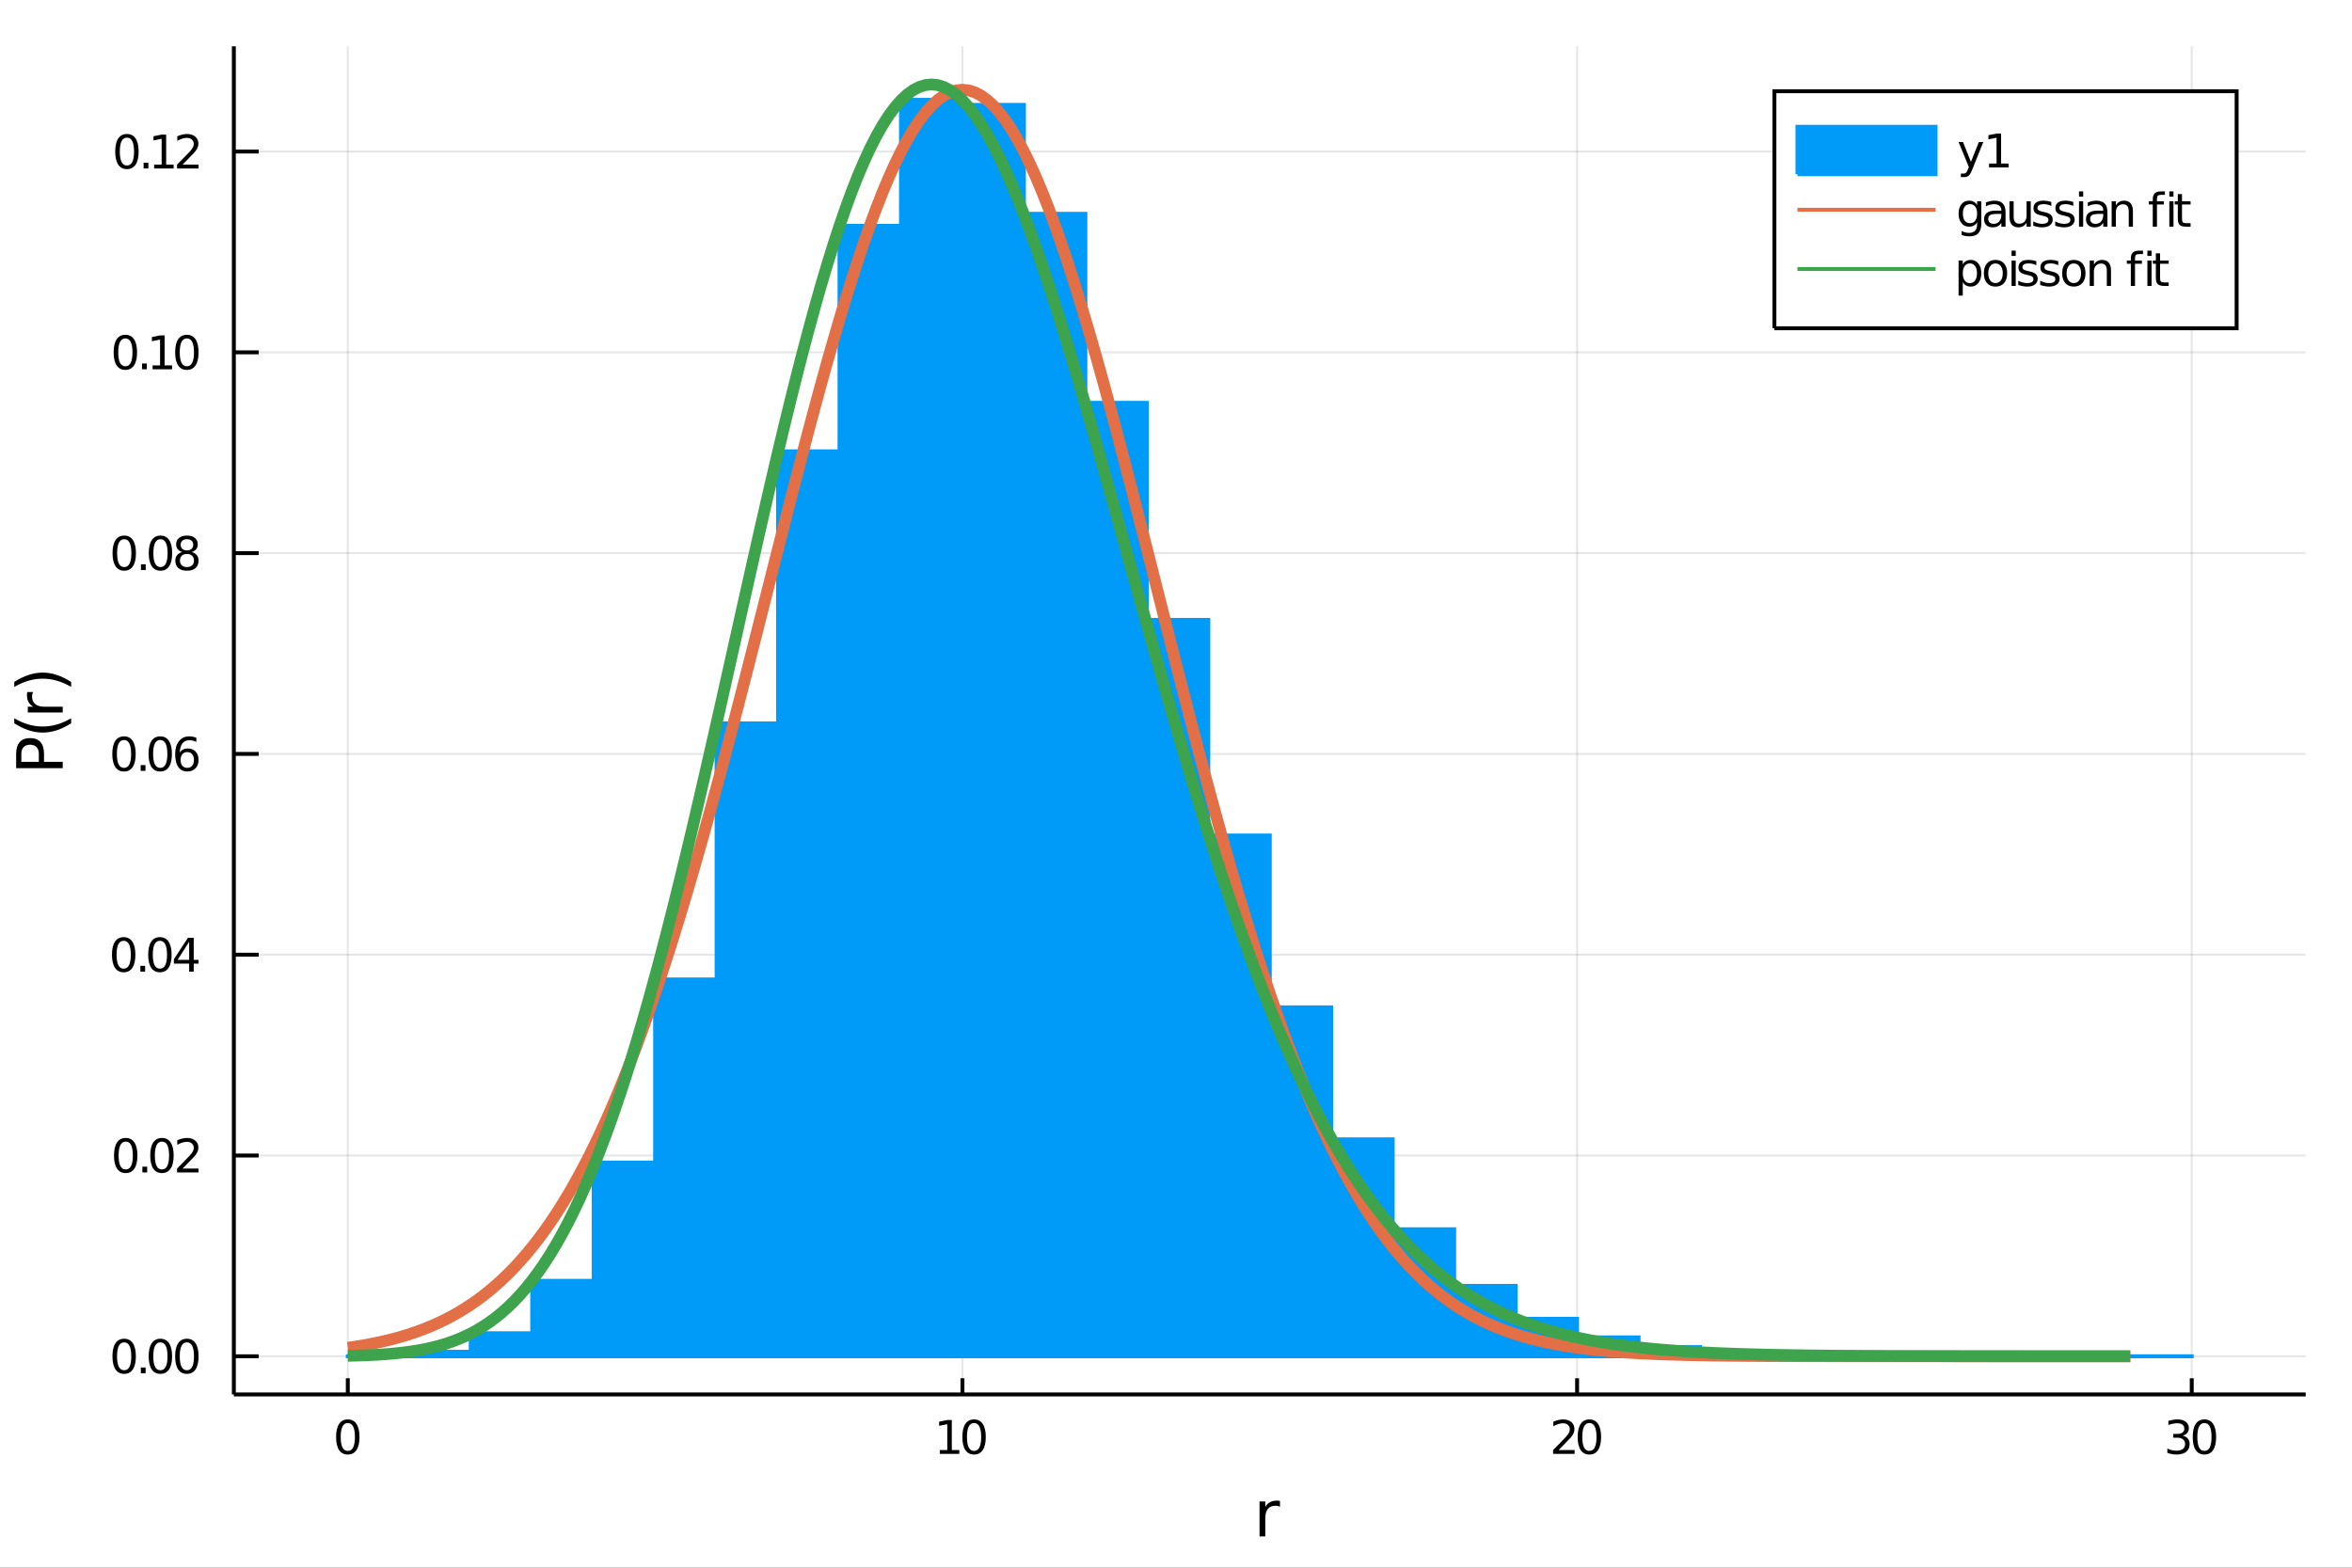 <?xml version="1.0" encoding="utf-8"?>
<svg xmlns="http://www.w3.org/2000/svg" xmlns:xlink="http://www.w3.org/1999/xlink" width="600" height="400" viewBox="0 0 2400 1600">
<rect x="0" y="0" width="2400" height="1600" fill="#333333" stroke="none"/>
<defs>
  <clipPath id="clip050">
    <rect x="0" y="0" width="2400" height="1600"/>
  </clipPath>
</defs>
<path clip-path="url(#clip050)" d="
M0 1600 L2400 1600 L2400 0 L0 0  Z
  " fill="#ffffff" fill-rule="evenodd" fill-opacity="1"/>
<defs>
  <clipPath id="clip051">
    <rect x="480" y="0" width="1681" height="1600"/>
  </clipPath>
</defs>
<path clip-path="url(#clip050)" d="
M238.616 1423.18 L2352.76 1423.18 L2352.76 47.244 L238.616 47.244  Z
  " fill="#ffffff" fill-rule="evenodd" fill-opacity="1"/>
<defs>
  <clipPath id="clip052">
    <rect x="238" y="47" width="2115" height="1377"/>
  </clipPath>
</defs>
<polyline clip-path="url(#clip052)" style="stroke:#000000; stroke-width:2; stroke-opacity:0.1; fill:none" points="
  354.898,1423.18 354.898,47.244 
  "/>
<polyline clip-path="url(#clip052)" style="stroke:#000000; stroke-width:2; stroke-opacity:0.1; fill:none" points="
  982.09,1423.18 982.09,47.244 
  "/>
<polyline clip-path="url(#clip052)" style="stroke:#000000; stroke-width:2; stroke-opacity:0.1; fill:none" points="
  1609.28,1423.18 1609.28,47.244 
  "/>
<polyline clip-path="url(#clip052)" style="stroke:#000000; stroke-width:2; stroke-opacity:0.1; fill:none" points="
  2236.47,1423.18 2236.47,47.244 
  "/>
<polyline clip-path="url(#clip050)" style="stroke:#000000; stroke-width:4; stroke-opacity:1; fill:none" points="
  238.616,1423.18 2352.76,1423.18 
  "/>
<polyline clip-path="url(#clip050)" style="stroke:#000000; stroke-width:4; stroke-opacity:1; fill:none" points="
  354.898,1423.18 354.898,1406.67 
  "/>
<polyline clip-path="url(#clip050)" style="stroke:#000000; stroke-width:4; stroke-opacity:1; fill:none" points="
  982.09,1423.18 982.09,1406.67 
  "/>
<polyline clip-path="url(#clip050)" style="stroke:#000000; stroke-width:4; stroke-opacity:1; fill:none" points="
  1609.28,1423.18 1609.28,1406.67 
  "/>
<polyline clip-path="url(#clip050)" style="stroke:#000000; stroke-width:4; stroke-opacity:1; fill:none" points="
  2236.47,1423.18 2236.47,1406.67 
  "/>
<path clip-path="url(#clip050)" d="M 0 0 M354.898 1452.37 Q351.287 1452.37 349.458 1455.94 Q347.652 1459.48 347.652 1466.61 Q347.652 1473.71 349.458 1477.28 Q351.287 1480.82 354.898 1480.82 Q358.532 1480.82 360.337 1477.28 Q362.166 1473.71 362.166 1466.61 Q362.166 1459.48 360.337 1455.94 Q358.532 1452.37 354.898 1452.37 M354.898 1448.67 Q360.708 1448.67 363.763 1453.27 Q366.842 1457.86 366.842 1466.61 Q366.842 1475.33 363.763 1479.94 Q360.708 1484.52 354.898 1484.52 Q349.087 1484.52 346.009 1479.94 Q342.953 1475.33 342.953 1466.61 Q342.953 1457.86 346.009 1453.27 Q349.087 1448.67 354.898 1448.67 Z" fill="#000000" fill-rule="evenodd" fill-opacity="1" /><path clip-path="url(#clip050)" d="M 0 0 M958.965 1479.92 L966.604 1479.92 L966.604 1453.55 L958.294 1455.22 L958.294 1450.96 L966.558 1449.29 L971.233 1449.29 L971.233 1479.92 L978.872 1479.92 L978.872 1483.85 L958.965 1483.85 L958.965 1479.92 Z" fill="#000000" fill-rule="evenodd" fill-opacity="1" /><path clip-path="url(#clip050)" d="M 0 0 M993.942 1452.37 Q990.331 1452.37 988.502 1455.94 Q986.696 1459.48 986.696 1466.61 Q986.696 1473.71 988.502 1477.28 Q990.331 1480.82 993.942 1480.82 Q997.576 1480.82 999.381 1477.28 Q1001.21 1473.71 1001.21 1466.61 Q1001.21 1459.48 999.381 1455.94 Q997.576 1452.37 993.942 1452.37 M993.942 1448.67 Q999.752 1448.67 1002.81 1453.27 Q1005.89 1457.86 1005.89 1466.61 Q1005.89 1475.33 1002.81 1479.94 Q999.752 1484.52 993.942 1484.52 Q988.132 1484.52 985.053 1479.94 Q981.997 1475.33 981.997 1466.61 Q981.997 1457.86 985.053 1453.27 Q988.132 1448.67 993.942 1448.67 Z" fill="#000000" fill-rule="evenodd" fill-opacity="1" /><path clip-path="url(#clip050)" d="M 0 0 M1590.43 1479.92 L1606.75 1479.92 L1606.75 1483.85 L1584.8 1483.85 L1584.8 1479.92 Q1587.47 1477.16 1592.05 1472.53 Q1596.65 1467.88 1597.84 1466.54 Q1600.08 1464.01 1600.96 1462.28 Q1601.86 1460.52 1601.86 1458.83 Q1601.86 1456.07 1599.92 1454.34 Q1598 1452.6 1594.9 1452.6 Q1592.7 1452.6 1590.24 1453.37 Q1587.81 1454.13 1585.03 1455.68 L1585.03 1450.96 Q1587.86 1449.82 1590.31 1449.25 Q1592.77 1448.67 1594.8 1448.67 Q1600.17 1448.67 1603.37 1451.35 Q1606.56 1454.04 1606.56 1458.53 Q1606.56 1460.66 1605.75 1462.58 Q1604.97 1464.48 1602.86 1467.07 Q1602.28 1467.74 1599.18 1470.96 Q1596.08 1474.15 1590.43 1479.92 Z" fill="#000000" fill-rule="evenodd" fill-opacity="1" /><path clip-path="url(#clip050)" d="M 0 0 M1621.82 1452.37 Q1618.21 1452.37 1616.38 1455.94 Q1614.57 1459.48 1614.57 1466.61 Q1614.57 1473.71 1616.38 1477.28 Q1618.21 1480.82 1621.82 1480.82 Q1625.45 1480.82 1627.26 1477.28 Q1629.09 1473.71 1629.09 1466.61 Q1629.09 1459.48 1627.26 1455.94 Q1625.45 1452.37 1621.82 1452.37 M1621.82 1448.67 Q1627.63 1448.67 1630.68 1453.27 Q1633.76 1457.86 1633.76 1466.61 Q1633.76 1475.33 1630.68 1479.94 Q1627.63 1484.52 1621.82 1484.52 Q1616.01 1484.52 1612.93 1479.94 Q1609.87 1475.33 1609.87 1466.61 Q1609.87 1457.86 1612.93 1453.27 Q1616.01 1448.67 1621.82 1448.67 Z" fill="#000000" fill-rule="evenodd" fill-opacity="1" /><path clip-path="url(#clip050)" d="M 0 0 M2227.22 1465.22 Q2230.57 1465.94 2232.45 1468.2 Q2234.34 1470.47 2234.34 1473.81 Q2234.34 1478.92 2230.83 1481.72 Q2227.31 1484.52 2220.83 1484.52 Q2218.65 1484.52 2216.34 1484.08 Q2214.04 1483.67 2211.59 1482.81 L2211.59 1478.3 Q2213.53 1479.43 2215.85 1480.01 Q2218.16 1480.59 2220.69 1480.59 Q2225.09 1480.59 2227.38 1478.85 Q2229.69 1477.12 2229.69 1473.81 Q2229.69 1470.75 2227.54 1469.04 Q2225.41 1467.3 2221.59 1467.3 L2217.56 1467.3 L2217.56 1463.46 L2221.78 1463.46 Q2225.22 1463.46 2227.05 1462.09 Q2228.88 1460.7 2228.88 1458.11 Q2228.88 1455.45 2226.98 1454.04 Q2225.11 1452.6 2221.59 1452.6 Q2219.67 1452.6 2217.47 1453.02 Q2215.27 1453.44 2212.63 1454.31 L2212.63 1450.15 Q2215.29 1449.41 2217.61 1449.04 Q2219.95 1448.67 2222.01 1448.67 Q2227.33 1448.67 2230.43 1451.1 Q2233.53 1453.5 2233.53 1457.63 Q2233.53 1460.5 2231.89 1462.49 Q2230.25 1464.45 2227.22 1465.22 Z" fill="#000000" fill-rule="evenodd" fill-opacity="1" /><path clip-path="url(#clip050)" d="M 0 0 M2249.41 1452.37 Q2245.8 1452.37 2243.97 1455.94 Q2242.17 1459.48 2242.17 1466.61 Q2242.17 1473.71 2243.97 1477.28 Q2245.8 1480.82 2249.41 1480.82 Q2253.05 1480.82 2254.85 1477.28 Q2256.68 1473.71 2256.68 1466.61 Q2256.68 1459.48 2254.85 1455.94 Q2253.05 1452.37 2249.41 1452.37 M2249.41 1448.67 Q2255.22 1448.67 2258.28 1453.27 Q2261.36 1457.86 2261.36 1466.61 Q2261.36 1475.33 2258.28 1479.94 Q2255.22 1484.52 2249.41 1484.52 Q2243.6 1484.52 2240.53 1479.94 Q2237.47 1475.33 2237.47 1466.61 Q2237.47 1457.86 2240.53 1453.27 Q2243.6 1448.67 2249.41 1448.67 Z" fill="#000000" fill-rule="evenodd" fill-opacity="1" /><path clip-path="url(#clip050)" d="M 0 0 M1306.13 1537.87 Q1305.14 1537.3 1303.96 1537.04 Q1302.82 1536.76 1301.42 1536.76 Q1296.45 1536.76 1293.78 1540 Q1291.13 1543.22 1291.13 1549.27 L1291.13 1568.04 L1285.25 1568.04 L1285.25 1532.4 L1291.13 1532.4 L1291.13 1537.93 Q1292.98 1534.69 1295.94 1533.13 Q1298.9 1531.54 1303.13 1531.54 Q1303.74 1531.54 1304.47 1531.63 Q1305.2 1531.7 1306.09 1531.85 L1306.13 1537.87 Z" fill="#000000" fill-rule="evenodd" fill-opacity="1" /><polyline clip-path="url(#clip052)" style="stroke:#000000; stroke-width:2; stroke-opacity:0.1; fill:none" points="
  238.616,1384.24 2352.76,1384.24 
  "/>
<polyline clip-path="url(#clip052)" style="stroke:#000000; stroke-width:2; stroke-opacity:0.1; fill:none" points="
  238.616,1179.31 2352.76,1179.31 
  "/>
<polyline clip-path="url(#clip052)" style="stroke:#000000; stroke-width:2; stroke-opacity:0.1; fill:none" points="
  238.616,974.38 2352.76,974.38 
  "/>
<polyline clip-path="url(#clip052)" style="stroke:#000000; stroke-width:2; stroke-opacity:0.1; fill:none" points="
  238.616,769.451 2352.76,769.451 
  "/>
<polyline clip-path="url(#clip052)" style="stroke:#000000; stroke-width:2; stroke-opacity:0.1; fill:none" points="
  238.616,564.522 2352.76,564.522 
  "/>
<polyline clip-path="url(#clip052)" style="stroke:#000000; stroke-width:2; stroke-opacity:0.1; fill:none" points="
  238.616,359.593 2352.76,359.593 
  "/>
<polyline clip-path="url(#clip052)" style="stroke:#000000; stroke-width:2; stroke-opacity:0.1; fill:none" points="
  238.616,154.663 2352.76,154.663 
  "/>
<polyline clip-path="url(#clip050)" style="stroke:#000000; stroke-width:4; stroke-opacity:1; fill:none" points="
  238.616,1423.18 238.616,47.244 
  "/>
<polyline clip-path="url(#clip050)" style="stroke:#000000; stroke-width:4; stroke-opacity:1; fill:none" points="
  238.616,1384.24 263.986,1384.24 
  "/>
<polyline clip-path="url(#clip050)" style="stroke:#000000; stroke-width:4; stroke-opacity:1; fill:none" points="
  238.616,1179.31 263.986,1179.31 
  "/>
<polyline clip-path="url(#clip050)" style="stroke:#000000; stroke-width:4; stroke-opacity:1; fill:none" points="
  238.616,974.38 263.986,974.38 
  "/>
<polyline clip-path="url(#clip050)" style="stroke:#000000; stroke-width:4; stroke-opacity:1; fill:none" points="
  238.616,769.451 263.986,769.451 
  "/>
<polyline clip-path="url(#clip050)" style="stroke:#000000; stroke-width:4; stroke-opacity:1; fill:none" points="
  238.616,564.522 263.986,564.522 
  "/>
<polyline clip-path="url(#clip050)" style="stroke:#000000; stroke-width:4; stroke-opacity:1; fill:none" points="
  238.616,359.593 263.986,359.593 
  "/>
<polyline clip-path="url(#clip050)" style="stroke:#000000; stroke-width:4; stroke-opacity:1; fill:none" points="
  238.616,154.663 263.986,154.663 
  "/>
<path clip-path="url(#clip050)" d="M 0 0 M126.691 1370.04 Q123.08 1370.04 121.251 1373.6 Q119.445 1377.14 119.445 1384.27 Q119.445 1391.38 121.251 1394.94 Q123.08 1398.49 126.691 1398.49 Q130.325 1398.49 132.13 1394.94 Q133.959 1391.38 133.959 1384.27 Q133.959 1377.14 132.13 1373.6 Q130.325 1370.04 126.691 1370.04 M126.691 1366.33 Q132.501 1366.33 135.556 1370.94 Q138.635 1375.52 138.635 1384.27 Q138.635 1393 135.556 1397.61 Q132.501 1402.19 126.691 1402.19 Q120.88 1402.19 117.802 1397.61 Q114.746 1393 114.746 1384.27 Q114.746 1375.52 117.802 1370.94 Q120.88 1366.33 126.691 1366.33 Z" fill="#000000" fill-rule="evenodd" fill-opacity="1" /><path clip-path="url(#clip050)" d="M 0 0 M143.704 1395.64 L148.589 1395.64 L148.589 1401.52 L143.704 1401.52 L143.704 1395.64 Z" fill="#000000" fill-rule="evenodd" fill-opacity="1" /><path clip-path="url(#clip050)" d="M 0 0 M163.658 1370.04 Q160.047 1370.04 158.218 1373.6 Q156.413 1377.14 156.413 1384.27 Q156.413 1391.38 158.218 1394.94 Q160.047 1398.49 163.658 1398.49 Q167.292 1398.49 169.098 1394.94 Q170.927 1391.38 170.927 1384.27 Q170.927 1377.14 169.098 1373.6 Q167.292 1370.04 163.658 1370.04 M163.658 1366.33 Q169.468 1366.33 172.524 1370.94 Q175.602 1375.52 175.602 1384.27 Q175.602 1393 172.524 1397.61 Q169.468 1402.19 163.658 1402.19 Q157.848 1402.19 154.769 1397.61 Q151.714 1393 151.714 1384.27 Q151.714 1375.52 154.769 1370.94 Q157.848 1366.33 163.658 1366.33 Z" fill="#000000" fill-rule="evenodd" fill-opacity="1" /><path clip-path="url(#clip050)" d="M 0 0 M190.672 1370.04 Q187.061 1370.04 185.232 1373.6 Q183.426 1377.14 183.426 1384.27 Q183.426 1391.38 185.232 1394.94 Q187.061 1398.49 190.672 1398.49 Q194.306 1398.49 196.112 1394.94 Q197.94 1391.38 197.94 1384.27 Q197.94 1377.14 196.112 1373.6 Q194.306 1370.04 190.672 1370.04 M190.672 1366.33 Q196.482 1366.33 199.537 1370.94 Q202.616 1375.52 202.616 1384.27 Q202.616 1393 199.537 1397.61 Q196.482 1402.19 190.672 1402.19 Q184.862 1402.19 181.783 1397.61 Q178.727 1393 178.727 1384.27 Q178.727 1375.52 181.783 1370.94 Q184.862 1366.33 190.672 1366.33 Z" fill="#000000" fill-rule="evenodd" fill-opacity="1" /><path clip-path="url(#clip050)" d="M 0 0 M128.288 1165.11 Q124.677 1165.11 122.848 1168.67 Q121.043 1172.21 121.043 1179.34 Q121.043 1186.45 122.848 1190.02 Q124.677 1193.56 128.288 1193.56 Q131.922 1193.56 133.728 1190.02 Q135.556 1186.45 135.556 1179.34 Q135.556 1172.21 133.728 1168.67 Q131.922 1165.11 128.288 1165.11 M128.288 1161.4 Q134.098 1161.4 137.154 1166.01 Q140.232 1170.59 140.232 1179.34 Q140.232 1188.07 137.154 1192.68 Q134.098 1197.26 128.288 1197.26 Q122.478 1197.26 119.399 1192.68 Q116.343 1188.07 116.343 1179.34 Q116.343 1170.59 119.399 1166.01 Q122.478 1161.4 128.288 1161.4 Z" fill="#000000" fill-rule="evenodd" fill-opacity="1" /><path clip-path="url(#clip050)" d="M 0 0 M145.302 1190.71 L150.186 1190.71 L150.186 1196.59 L145.302 1196.59 L145.302 1190.71 Z" fill="#000000" fill-rule="evenodd" fill-opacity="1" /><path clip-path="url(#clip050)" d="M 0 0 M165.255 1165.11 Q161.644 1165.11 159.815 1168.67 Q158.01 1172.21 158.01 1179.34 Q158.01 1186.45 159.815 1190.02 Q161.644 1193.56 165.255 1193.56 Q168.889 1193.56 170.695 1190.02 Q172.524 1186.45 172.524 1179.34 Q172.524 1172.21 170.695 1168.67 Q168.889 1165.11 165.255 1165.11 M165.255 1161.4 Q171.065 1161.4 174.121 1166.01 Q177.2 1170.59 177.2 1179.34 Q177.2 1188.07 174.121 1192.68 Q171.065 1197.26 165.255 1197.26 Q159.445 1197.26 156.366 1192.68 Q153.311 1188.07 153.311 1179.34 Q153.311 1170.59 156.366 1166.01 Q159.445 1161.4 165.255 1161.4 Z" fill="#000000" fill-rule="evenodd" fill-opacity="1" /><path clip-path="url(#clip050)" d="M 0 0 M186.297 1192.65 L202.616 1192.65 L202.616 1196.59 L180.672 1196.59 L180.672 1192.65 Q183.334 1189.9 187.917 1185.27 Q192.524 1180.62 193.704 1179.27 Q195.95 1176.75 196.829 1175.02 Q197.732 1173.26 197.732 1171.57 Q197.732 1168.81 195.787 1167.08 Q193.866 1165.34 190.764 1165.34 Q188.565 1165.34 186.112 1166.1 Q183.681 1166.87 180.903 1168.42 L180.903 1163.7 Q183.727 1162.56 186.181 1161.98 Q188.635 1161.4 190.672 1161.4 Q196.042 1161.4 199.237 1164.09 Q202.431 1166.77 202.431 1171.27 Q202.431 1173.39 201.621 1175.32 Q200.834 1177.21 198.727 1179.81 Q198.149 1180.48 195.047 1183.7 Q191.945 1186.89 186.297 1192.65 Z" fill="#000000" fill-rule="evenodd" fill-opacity="1" /><path clip-path="url(#clip050)" d="M 0 0 M126.205 960.179 Q122.593 960.179 120.765 963.743 Q118.959 967.285 118.959 974.415 Q118.959 981.521 120.765 985.086 Q122.593 988.628 126.205 988.628 Q129.839 988.628 131.644 985.086 Q133.473 981.521 133.473 974.415 Q133.473 967.285 131.644 963.743 Q129.839 960.179 126.205 960.179 M126.205 956.475 Q132.015 956.475 135.07 961.081 Q138.149 965.665 138.149 974.415 Q138.149 983.142 135.07 987.748 Q132.015 992.331 126.205 992.331 Q120.394 992.331 117.316 987.748 Q114.26 983.142 114.26 974.415 Q114.26 965.665 117.316 961.081 Q120.394 956.475 126.205 956.475 Z" fill="#000000" fill-rule="evenodd" fill-opacity="1" /><path clip-path="url(#clip050)" d="M 0 0 M143.218 985.78 L148.103 985.78 L148.103 991.66 L143.218 991.66 L143.218 985.78 Z" fill="#000000" fill-rule="evenodd" fill-opacity="1" /><path clip-path="url(#clip050)" d="M 0 0 M163.172 960.179 Q159.561 960.179 157.732 963.743 Q155.927 967.285 155.927 974.415 Q155.927 981.521 157.732 985.086 Q159.561 988.628 163.172 988.628 Q166.806 988.628 168.612 985.086 Q170.44 981.521 170.44 974.415 Q170.44 967.285 168.612 963.743 Q166.806 960.179 163.172 960.179 M163.172 956.475 Q168.982 956.475 172.038 961.081 Q175.116 965.665 175.116 974.415 Q175.116 983.142 172.038 987.748 Q168.982 992.331 163.172 992.331 Q157.362 992.331 154.283 987.748 Q151.228 983.142 151.228 974.415 Q151.228 965.665 154.283 961.081 Q157.362 956.475 163.172 956.475 Z" fill="#000000" fill-rule="evenodd" fill-opacity="1" /><path clip-path="url(#clip050)" d="M 0 0 M193.033 961.174 L181.227 979.623 L193.033 979.623 L193.033 961.174 M191.806 957.1 L197.686 957.1 L197.686 979.623 L202.616 979.623 L202.616 983.512 L197.686 983.512 L197.686 991.66 L193.033 991.66 L193.033 983.512 L177.431 983.512 L177.431 978.998 L191.806 957.1 Z" fill="#000000" fill-rule="evenodd" fill-opacity="1" /><path clip-path="url(#clip050)" d="M 0 0 M126.529 755.25 Q122.918 755.25 121.089 758.814 Q119.283 762.356 119.283 769.486 Q119.283 776.592 121.089 780.157 Q122.918 783.698 126.529 783.698 Q130.163 783.698 131.968 780.157 Q133.797 776.592 133.797 769.486 Q133.797 762.356 131.968 758.814 Q130.163 755.25 126.529 755.25 M126.529 751.546 Q132.339 751.546 135.394 756.152 Q138.473 760.736 138.473 769.486 Q138.473 778.212 135.394 782.819 Q132.339 787.402 126.529 787.402 Q120.718 787.402 117.64 782.819 Q114.584 778.212 114.584 769.486 Q114.584 760.736 117.64 756.152 Q120.718 751.546 126.529 751.546 Z" fill="#000000" fill-rule="evenodd" fill-opacity="1" /><path clip-path="url(#clip050)" d="M 0 0 M143.542 780.851 L148.427 780.851 L148.427 786.731 L143.542 786.731 L143.542 780.851 Z" fill="#000000" fill-rule="evenodd" fill-opacity="1" /><path clip-path="url(#clip050)" d="M 0 0 M163.496 755.25 Q159.885 755.25 158.056 758.814 Q156.251 762.356 156.251 769.486 Q156.251 776.592 158.056 780.157 Q159.885 783.698 163.496 783.698 Q167.13 783.698 168.936 780.157 Q170.764 776.592 170.764 769.486 Q170.764 762.356 168.936 758.814 Q167.13 755.25 163.496 755.25 M163.496 751.546 Q169.306 751.546 172.362 756.152 Q175.44 760.736 175.44 769.486 Q175.44 778.212 172.362 782.819 Q169.306 787.402 163.496 787.402 Q157.686 787.402 154.607 782.819 Q151.552 778.212 151.552 769.486 Q151.552 760.736 154.607 756.152 Q157.686 751.546 163.496 751.546 Z" fill="#000000" fill-rule="evenodd" fill-opacity="1" /><path clip-path="url(#clip050)" d="M 0 0 M191.088 767.587 Q187.94 767.587 186.088 769.74 Q184.26 771.893 184.26 775.643 Q184.26 779.37 186.088 781.546 Q187.94 783.698 191.088 783.698 Q194.237 783.698 196.065 781.546 Q197.917 779.37 197.917 775.643 Q197.917 771.893 196.065 769.74 Q194.237 767.587 191.088 767.587 M200.371 752.935 L200.371 757.194 Q198.612 756.361 196.806 755.921 Q195.024 755.481 193.264 755.481 Q188.635 755.481 186.181 758.606 Q183.751 761.731 183.403 768.05 Q184.769 766.037 186.829 764.972 Q188.889 763.884 191.366 763.884 Q196.575 763.884 199.584 767.055 Q202.616 770.203 202.616 775.643 Q202.616 780.967 199.468 784.185 Q196.32 787.402 191.088 787.402 Q185.093 787.402 181.922 782.819 Q178.751 778.212 178.751 769.486 Q178.751 761.291 182.639 756.43 Q186.528 751.546 193.079 751.546 Q194.838 751.546 196.621 751.893 Q198.426 752.24 200.371 752.935 Z" fill="#000000" fill-rule="evenodd" fill-opacity="1" /><path clip-path="url(#clip050)" d="M 0 0 M126.783 550.32 Q123.172 550.32 121.343 553.885 Q119.538 557.427 119.538 564.556 Q119.538 571.663 121.343 575.228 Q123.172 578.769 126.783 578.769 Q130.417 578.769 132.223 575.228 Q134.052 571.663 134.052 564.556 Q134.052 557.427 132.223 553.885 Q130.417 550.32 126.783 550.32 M126.783 546.617 Q132.593 546.617 135.649 551.223 Q138.728 555.806 138.728 564.556 Q138.728 573.283 135.649 577.89 Q132.593 582.473 126.783 582.473 Q120.973 582.473 117.894 577.89 Q114.839 573.283 114.839 564.556 Q114.839 555.806 117.894 551.223 Q120.973 546.617 126.783 546.617 Z" fill="#000000" fill-rule="evenodd" fill-opacity="1" /><path clip-path="url(#clip050)" d="M 0 0 M143.797 575.922 L148.681 575.922 L148.681 581.802 L143.797 581.802 L143.797 575.922 Z" fill="#000000" fill-rule="evenodd" fill-opacity="1" /><path clip-path="url(#clip050)" d="M 0 0 M163.751 550.32 Q160.14 550.32 158.311 553.885 Q156.505 557.427 156.505 564.556 Q156.505 571.663 158.311 575.228 Q160.14 578.769 163.751 578.769 Q167.385 578.769 169.19 575.228 Q171.019 571.663 171.019 564.556 Q171.019 557.427 169.19 553.885 Q167.385 550.32 163.751 550.32 M163.751 546.617 Q169.561 546.617 172.616 551.223 Q175.695 555.806 175.695 564.556 Q175.695 573.283 172.616 577.89 Q169.561 582.473 163.751 582.473 Q157.94 582.473 154.862 577.89 Q151.806 573.283 151.806 564.556 Q151.806 555.806 154.862 551.223 Q157.94 546.617 163.751 546.617 Z" fill="#000000" fill-rule="evenodd" fill-opacity="1" /><path clip-path="url(#clip050)" d="M 0 0 M190.764 565.39 Q187.431 565.39 185.51 567.172 Q183.612 568.955 183.612 572.08 Q183.612 575.205 185.51 576.987 Q187.431 578.769 190.764 578.769 Q194.098 578.769 196.019 576.987 Q197.94 575.181 197.94 572.08 Q197.94 568.955 196.019 567.172 Q194.121 565.39 190.764 565.39 M186.088 563.399 Q183.079 562.658 181.389 560.598 Q179.723 558.538 179.723 555.575 Q179.723 551.432 182.663 549.024 Q185.626 546.617 190.764 546.617 Q195.926 546.617 198.866 549.024 Q201.806 551.432 201.806 555.575 Q201.806 558.538 200.116 560.598 Q198.45 562.658 195.463 563.399 Q198.843 564.186 200.718 566.478 Q202.616 568.769 202.616 572.08 Q202.616 577.103 199.537 579.788 Q196.482 582.473 190.764 582.473 Q185.047 582.473 181.968 579.788 Q178.913 577.103 178.913 572.08 Q178.913 568.769 180.811 566.478 Q182.709 564.186 186.088 563.399 M184.376 556.015 Q184.376 558.7 186.042 560.205 Q187.732 561.709 190.764 561.709 Q193.774 561.709 195.463 560.205 Q197.176 558.7 197.176 556.015 Q197.176 553.33 195.463 551.825 Q193.774 550.32 190.764 550.32 Q187.732 550.32 186.042 551.825 Q184.376 553.33 184.376 556.015 Z" fill="#000000" fill-rule="evenodd" fill-opacity="1" /><path clip-path="url(#clip050)" d="M 0 0 M127.917 345.391 Q124.306 345.391 122.478 348.956 Q120.672 352.498 120.672 359.627 Q120.672 366.734 122.478 370.299 Q124.306 373.84 127.917 373.84 Q131.552 373.84 133.357 370.299 Q135.186 366.734 135.186 359.627 Q135.186 352.498 133.357 348.956 Q131.552 345.391 127.917 345.391 M127.917 341.688 Q133.728 341.688 136.783 346.294 Q139.862 350.877 139.862 359.627 Q139.862 368.354 136.783 372.961 Q133.728 377.544 127.917 377.544 Q122.107 377.544 119.029 372.961 Q115.973 368.354 115.973 359.627 Q115.973 350.877 119.029 346.294 Q122.107 341.688 127.917 341.688 Z" fill="#000000" fill-rule="evenodd" fill-opacity="1" /><path clip-path="url(#clip050)" d="M 0 0 M144.931 370.993 L149.816 370.993 L149.816 376.873 L144.931 376.873 L144.931 370.993 Z" fill="#000000" fill-rule="evenodd" fill-opacity="1" /><path clip-path="url(#clip050)" d="M 0 0 M155.695 372.937 L163.334 372.937 L163.334 346.572 L155.024 348.238 L155.024 343.979 L163.288 342.313 L167.964 342.313 L167.964 372.937 L175.602 372.937 L175.602 376.873 L155.695 376.873 L155.695 372.937 Z" fill="#000000" fill-rule="evenodd" fill-opacity="1" /><path clip-path="url(#clip050)" d="M 0 0 M190.672 345.391 Q187.061 345.391 185.232 348.956 Q183.426 352.498 183.426 359.627 Q183.426 366.734 185.232 370.299 Q187.061 373.84 190.672 373.84 Q194.306 373.84 196.112 370.299 Q197.94 366.734 197.94 359.627 Q197.94 352.498 196.112 348.956 Q194.306 345.391 190.672 345.391 M190.672 341.688 Q196.482 341.688 199.537 346.294 Q202.616 350.877 202.616 359.627 Q202.616 368.354 199.537 372.961 Q196.482 377.544 190.672 377.544 Q184.862 377.544 181.783 372.961 Q178.727 368.354 178.727 359.627 Q178.727 350.877 181.783 346.294 Q184.862 341.688 190.672 341.688 Z" fill="#000000" fill-rule="evenodd" fill-opacity="1" /><path clip-path="url(#clip050)" d="M 0 0 M129.515 140.462 Q125.904 140.462 124.075 144.027 Q122.269 147.569 122.269 154.698 Q122.269 161.805 124.075 165.369 Q125.904 168.911 129.515 168.911 Q133.149 168.911 134.954 165.369 Q136.783 161.805 136.783 154.698 Q136.783 147.569 134.954 144.027 Q133.149 140.462 129.515 140.462 M129.515 136.758 Q135.325 136.758 138.38 141.365 Q141.459 145.948 141.459 154.698 Q141.459 163.425 138.38 168.031 Q135.325 172.615 129.515 172.615 Q123.705 172.615 120.626 168.031 Q117.57 163.425 117.57 154.698 Q117.57 145.948 120.626 141.365 Q123.705 136.758 129.515 136.758 Z" fill="#000000" fill-rule="evenodd" fill-opacity="1" /><path clip-path="url(#clip050)" d="M 0 0 M146.529 166.064 L151.413 166.064 L151.413 171.943 L146.529 171.943 L146.529 166.064 Z" fill="#000000" fill-rule="evenodd" fill-opacity="1" /><path clip-path="url(#clip050)" d="M 0 0 M157.292 168.008 L164.931 168.008 L164.931 141.643 L156.621 143.309 L156.621 139.05 L164.885 137.383 L169.561 137.383 L169.561 168.008 L177.2 168.008 L177.2 171.943 L157.292 171.943 L157.292 168.008 Z" fill="#000000" fill-rule="evenodd" fill-opacity="1" /><path clip-path="url(#clip050)" d="M 0 0 M186.297 168.008 L202.616 168.008 L202.616 171.943 L180.672 171.943 L180.672 168.008 Q183.334 165.254 187.917 160.624 Q192.524 155.971 193.704 154.629 Q195.95 152.106 196.829 150.369 Q197.732 148.61 197.732 146.92 Q197.732 144.166 195.787 142.43 Q193.866 140.694 190.764 140.694 Q188.565 140.694 186.112 141.457 Q183.681 142.221 180.903 143.772 L180.903 139.05 Q183.727 137.916 186.181 137.337 Q188.635 136.758 190.672 136.758 Q196.042 136.758 199.237 139.444 Q202.431 142.129 202.431 146.62 Q202.431 148.749 201.621 150.67 Q200.834 152.569 198.727 155.161 Q198.149 155.832 195.047 159.05 Q191.945 162.244 186.297 168.008 Z" fill="#000000" fill-rule="evenodd" fill-opacity="1" /><path clip-path="url(#clip050)" d="M 0 0 M21.768 777.544 L39.623 777.544 L39.623 769.459 Q39.623 764.972 37.3 762.521 Q34.977 760.07 30.68 760.07 Q26.415 760.07 24.091 762.521 Q21.768 764.972 21.768 769.459 L21.768 777.544 M16.484 783.973 L16.484 769.459 Q16.484 761.471 20.113 757.396 Q23.709 753.291 30.68 753.291 Q37.714 753.291 41.31 757.396 Q44.907 761.471 44.907 769.459 L44.907 777.544 L64.004 777.544 L64.004 783.973 L16.484 783.973 Z" fill="#000000" fill-rule="evenodd" fill-opacity="1" /><path clip-path="url(#clip050)" d="M 0 0 M14.543 733.079 Q21.863 737.344 29.025 739.413 Q36.186 741.482 43.538 741.482 Q50.891 741.482 58.116 739.413 Q65.309 737.313 72.598 733.079 L72.598 738.172 Q65.118 742.946 57.893 745.333 Q50.668 747.689 43.538 747.689 Q36.441 747.689 29.247 745.333 Q22.054 742.978 14.543 738.172 L14.543 733.079 Z" fill="#000000" fill-rule="evenodd" fill-opacity="1" /><path clip-path="url(#clip050)" d="M 0 0 M33.831 706.28 Q33.258 707.267 33.003 708.444 Q32.717 709.59 32.717 710.99 Q32.717 715.956 35.963 718.629 Q39.178 721.271 45.225 721.271 L64.004 721.271 L64.004 727.159 L28.356 727.159 L28.356 721.271 L33.894 721.271 Q30.648 719.425 29.088 716.465 Q27.497 713.505 27.497 709.272 Q27.497 708.667 27.592 707.935 Q27.656 707.203 27.815 706.312 L33.831 706.28 Z" fill="#000000" fill-rule="evenodd" fill-opacity="1" /><path clip-path="url(#clip050)" d="M 0 0 M14.543 701.06 L14.543 695.967 Q22.054 691.193 29.247 688.838 Q36.441 686.451 43.538 686.451 Q50.668 686.451 57.893 688.838 Q65.118 691.193 72.598 695.967 L72.598 701.06 Q65.309 696.827 58.116 694.758 Q50.891 692.657 43.538 692.657 Q36.186 692.657 29.025 694.758 Q21.863 696.827 14.543 701.06 Z" fill="#000000" fill-rule="evenodd" fill-opacity="1" /><path clip-path="url(#clip052)" d="
M354.898 1383.59 L354.898 1384.24 L417.617 1384.24 L417.617 1383.59 L354.898 1383.59 L354.898 1383.59  Z
  " fill="#009af9" fill-rule="evenodd" fill-opacity="1"/>
<polyline clip-path="url(#clip052)" style="stroke:#009af9; stroke-width:4; stroke-opacity:1; fill:none" points="
  354.898,1383.59 354.898,1384.24 417.617,1384.24 417.617,1383.59 354.898,1383.59 
  "/>
<path clip-path="url(#clip052)" d="
M417.617 1379.62 L417.617 1384.24 L480.336 1384.24 L480.336 1379.62 L417.617 1379.62 L417.617 1379.62  Z
  " fill="#009af9" fill-rule="evenodd" fill-opacity="1"/>
<polyline clip-path="url(#clip052)" style="stroke:#009af9; stroke-width:4; stroke-opacity:1; fill:none" points="
  417.617,1379.62 417.617,1384.24 480.336,1384.24 480.336,1379.62 417.617,1379.62 
  "/>
<path clip-path="url(#clip052)" d="
M480.336 1360.71 L480.336 1384.24 L543.055 1384.24 L543.055 1360.71 L480.336 1360.71 L480.336 1360.71  Z
  " fill="#009af9" fill-rule="evenodd" fill-opacity="1"/>
<polyline clip-path="url(#clip052)" style="stroke:#009af9; stroke-width:4; stroke-opacity:1; fill:none" points="
  480.336,1360.71 480.336,1384.24 543.055,1384.24 543.055,1360.71 480.336,1360.71 
  "/>
<path clip-path="url(#clip052)" d="
M543.055 1307.21 L543.055 1384.24 L605.775 1384.24 L605.775 1307.21 L543.055 1307.21 L543.055 1307.21  Z
  " fill="#009af9" fill-rule="evenodd" fill-opacity="1"/>
<polyline clip-path="url(#clip052)" style="stroke:#009af9; stroke-width:4; stroke-opacity:1; fill:none" points="
  543.055,1307.21 543.055,1384.24 605.775,1384.24 605.775,1307.21 543.055,1307.21 
  "/>
<path clip-path="url(#clip052)" d="
M605.775 1186.54 L605.775 1384.24 L668.494 1384.24 L668.494 1186.54 L605.775 1186.54 L605.775 1186.54  Z
  " fill="#009af9" fill-rule="evenodd" fill-opacity="1"/>
<polyline clip-path="url(#clip052)" style="stroke:#009af9; stroke-width:4; stroke-opacity:1; fill:none" points="
  605.775,1186.54 605.775,1384.24 668.494,1384.24 668.494,1186.54 605.775,1186.54 
  "/>
<path clip-path="url(#clip052)" d="
M668.494 999.621 L668.494 1384.24 L731.213 1384.24 L731.213 999.621 L668.494 999.621 L668.494 999.621  Z
  " fill="#009af9" fill-rule="evenodd" fill-opacity="1"/>
<polyline clip-path="url(#clip052)" style="stroke:#009af9; stroke-width:4; stroke-opacity:1; fill:none" points="
  668.494,999.621 668.494,1384.24 731.213,1384.24 731.213,999.621 668.494,999.621 
  "/>
<path clip-path="url(#clip052)" d="
M731.213 738.29 L731.213 1384.24 L793.932 1384.24 L793.932 738.29 L731.213 738.29 L731.213 738.29  Z
  " fill="#009af9" fill-rule="evenodd" fill-opacity="1"/>
<polyline clip-path="url(#clip052)" style="stroke:#009af9; stroke-width:4; stroke-opacity:1; fill:none" points="
  731.213,738.29 731.213,1384.24 793.932,1384.24 793.932,738.29 731.213,738.29 
  "/>
<path clip-path="url(#clip052)" d="
M793.932 460.631 L793.932 1384.24 L856.651 1384.24 L856.651 460.631 L793.932 460.631 L793.932 460.631  Z
  " fill="#009af9" fill-rule="evenodd" fill-opacity="1"/>
<polyline clip-path="url(#clip052)" style="stroke:#009af9; stroke-width:4; stroke-opacity:1; fill:none" points="
  793.932,460.631 793.932,1384.24 856.651,1384.24 856.651,460.631 793.932,460.631 
  "/>
<path clip-path="url(#clip052)" d="
M856.651 230.5 L856.651 1384.24 L919.371 1384.24 L919.371 230.5 L856.651 230.5 L856.651 230.5  Z
  " fill="#009af9" fill-rule="evenodd" fill-opacity="1"/>
<polyline clip-path="url(#clip052)" style="stroke:#009af9; stroke-width:4; stroke-opacity:1; fill:none" points="
  856.651,230.5 856.651,1384.24 919.371,1384.24 919.371,230.5 856.651,230.5 
  "/>
<path clip-path="url(#clip052)" d="
M919.371 101.891 L919.371 1384.24 L982.09 1384.24 L982.09 101.891 L919.371 101.891 L919.371 101.891  Z
  " fill="#009af9" fill-rule="evenodd" fill-opacity="1"/>
<polyline clip-path="url(#clip052)" style="stroke:#009af9; stroke-width:4; stroke-opacity:1; fill:none" points="
  919.371,101.891 919.371,1384.24 982.09,1384.24 982.09,101.891 919.371,101.891 
  "/>
<path clip-path="url(#clip052)" d="
M982.09 107.04 L982.09 1384.24 L1044.81 1384.24 L1044.81 107.04 L982.09 107.04 L982.09 107.04  Z
  " fill="#009af9" fill-rule="evenodd" fill-opacity="1"/>
<polyline clip-path="url(#clip052)" style="stroke:#009af9; stroke-width:4; stroke-opacity:1; fill:none" points="
  982.09,107.04 982.09,1384.24 1044.81,1384.24 1044.81,107.04 982.09,107.04 
  "/>
<path clip-path="url(#clip052)" d="
M1044.81 218.223 L1044.81 1384.24 L1107.53 1384.24 L1107.53 218.223 L1044.81 218.223 L1044.81 218.223  Z
  " fill="#009af9" fill-rule="evenodd" fill-opacity="1"/>
<polyline clip-path="url(#clip052)" style="stroke:#009af9; stroke-width:4; stroke-opacity:1; fill:none" points="
  1044.81,218.223 1044.81,1384.24 1107.53,1384.24 1107.53,218.223 1044.81,218.223 
  "/>
<path clip-path="url(#clip052)" d="
M1107.53 411.121 L1107.53 1384.24 L1170.25 1384.24 L1170.25 411.121 L1107.53 411.121 L1107.53 411.121  Z
  " fill="#009af9" fill-rule="evenodd" fill-opacity="1"/>
<polyline clip-path="url(#clip052)" style="stroke:#009af9; stroke-width:4; stroke-opacity:1; fill:none" points="
  1107.53,411.121 1107.53,1384.24 1170.25,1384.24 1170.25,411.121 1107.53,411.121 
  "/>
<path clip-path="url(#clip052)" d="
M1170.25 632.656 L1170.25 1384.24 L1232.97 1384.24 L1232.97 632.656 L1170.25 632.656 L1170.25 632.656  Z
  " fill="#009af9" fill-rule="evenodd" fill-opacity="1"/>
<polyline clip-path="url(#clip052)" style="stroke:#009af9; stroke-width:4; stroke-opacity:1; fill:none" points="
  1170.25,632.656 1170.25,1384.24 1232.97,1384.24 1232.97,632.656 1170.25,632.656 
  "/>
<path clip-path="url(#clip052)" d="
M1232.97 852.725 L1232.97 1384.24 L1295.69 1384.24 L1295.69 852.725 L1232.97 852.725 L1232.97 852.725  Z
  " fill="#009af9" fill-rule="evenodd" fill-opacity="1"/>
<polyline clip-path="url(#clip052)" style="stroke:#009af9; stroke-width:4; stroke-opacity:1; fill:none" points="
  1232.97,852.725 1232.97,1384.24 1295.69,1384.24 1295.69,852.725 1232.97,852.725 
  "/>
<path clip-path="url(#clip052)" d="
M1295.69 1028.11 L1295.69 1384.24 L1358.41 1384.24 L1358.41 1028.11 L1295.69 1028.11 L1295.69 1028.11  Z
  " fill="#009af9" fill-rule="evenodd" fill-opacity="1"/>
<polyline clip-path="url(#clip052)" style="stroke:#009af9; stroke-width:4; stroke-opacity:1; fill:none" points="
  1295.69,1028.11 1295.69,1384.24 1358.41,1384.24 1358.41,1028.11 1295.69,1028.11 
  "/>
<path clip-path="url(#clip052)" d="
M1358.41 1162.83 L1358.41 1384.24 L1421.12 1384.24 L1421.12 1162.83 L1358.41 1162.83 L1358.41 1162.83  Z
  " fill="#009af9" fill-rule="evenodd" fill-opacity="1"/>
<polyline clip-path="url(#clip052)" style="stroke:#009af9; stroke-width:4; stroke-opacity:1; fill:none" points="
  1358.41,1162.83 1358.41,1384.24 1421.12,1384.24 1421.12,1162.83 1358.41,1162.83 
  "/>
<path clip-path="url(#clip052)" d="
M1421.12 1254.59 L1421.12 1384.24 L1483.84 1384.24 L1483.84 1254.59 L1421.12 1254.59 L1421.12 1254.59  Z
  " fill="#009af9" fill-rule="evenodd" fill-opacity="1"/>
<polyline clip-path="url(#clip052)" style="stroke:#009af9; stroke-width:4; stroke-opacity:1; fill:none" points="
  1421.12,1254.59 1421.12,1384.24 1483.84,1384.24 1483.84,1254.59 1421.12,1254.59 
  "/>
<path clip-path="url(#clip052)" d="
M1483.84 1312.38 L1483.84 1384.24 L1546.56 1384.24 L1546.56 1312.38 L1483.84 1312.38 L1483.84 1312.38  Z
  " fill="#009af9" fill-rule="evenodd" fill-opacity="1"/>
<polyline clip-path="url(#clip052)" style="stroke:#009af9; stroke-width:4; stroke-opacity:1; fill:none" points="
  1483.84,1312.38 1483.84,1384.24 1546.56,1384.24 1546.56,1312.38 1483.84,1312.38 
  "/>
<path clip-path="url(#clip052)" d="
M1546.56 1346.01 L1546.56 1384.24 L1609.28 1384.24 L1609.28 1346.01 L1546.56 1346.01 L1546.56 1346.01  Z
  " fill="#009af9" fill-rule="evenodd" fill-opacity="1"/>
<polyline clip-path="url(#clip052)" style="stroke:#009af9; stroke-width:4; stroke-opacity:1; fill:none" points="
  1546.56,1346.01 1546.56,1384.24 1609.28,1384.24 1609.28,1346.01 1546.56,1346.01 
  "/>
<path clip-path="url(#clip052)" d="
M1609.28 1364.94 L1609.28 1384.24 L1672 1384.24 L1672 1364.94 L1609.28 1364.94 L1609.28 1364.94  Z
  " fill="#009af9" fill-rule="evenodd" fill-opacity="1"/>
<polyline clip-path="url(#clip052)" style="stroke:#009af9; stroke-width:4; stroke-opacity:1; fill:none" points="
  1609.28,1364.94 1609.28,1384.24 1672,1384.24 1672,1364.94 1609.28,1364.94 
  "/>
<path clip-path="url(#clip052)" d="
M1672 1374.88 L1672 1384.24 L1734.72 1384.24 L1734.72 1374.88 L1672 1374.88 L1672 1374.88  Z
  " fill="#009af9" fill-rule="evenodd" fill-opacity="1"/>
<polyline clip-path="url(#clip052)" style="stroke:#009af9; stroke-width:4; stroke-opacity:1; fill:none" points="
  1672,1374.88 1672,1384.24 1734.72,1384.24 1734.72,1374.88 1672,1374.88 
  "/>
<path clip-path="url(#clip052)" d="
M1734.72 1379.91 L1734.72 1384.24 L1797.44 1384.24 L1797.44 1379.91 L1734.72 1379.91 L1734.72 1379.91  Z
  " fill="#009af9" fill-rule="evenodd" fill-opacity="1"/>
<polyline clip-path="url(#clip052)" style="stroke:#009af9; stroke-width:4; stroke-opacity:1; fill:none" points="
  1734.72,1379.91 1734.72,1384.24 1797.44,1384.24 1797.44,1379.91 1734.72,1379.91 
  "/>
<path clip-path="url(#clip052)" d="
M1797.44 1382.3 L1797.44 1384.24 L1860.16 1384.24 L1860.16 1382.3 L1797.44 1382.3 L1797.44 1382.3  Z
  " fill="#009af9" fill-rule="evenodd" fill-opacity="1"/>
<polyline clip-path="url(#clip052)" style="stroke:#009af9; stroke-width:4; stroke-opacity:1; fill:none" points="
  1797.44,1382.3 1797.44,1384.24 1860.16,1384.24 1860.16,1382.3 1797.44,1382.3 
  "/>
<path clip-path="url(#clip052)" d="
M1860.16 1383.54 L1860.16 1384.24 L1922.88 1384.24 L1922.88 1383.54 L1860.16 1383.54 L1860.16 1383.54  Z
  " fill="#009af9" fill-rule="evenodd" fill-opacity="1"/>
<polyline clip-path="url(#clip052)" style="stroke:#009af9; stroke-width:4; stroke-opacity:1; fill:none" points="
  1860.16,1383.54 1860.16,1384.24 1922.88,1384.24 1922.88,1383.54 1860.16,1383.54 
  "/>
<path clip-path="url(#clip052)" d="
M1922.88 1384.03 L1922.88 1384.24 L1985.6 1384.24 L1985.6 1384.03 L1922.88 1384.03 L1922.88 1384.03  Z
  " fill="#009af9" fill-rule="evenodd" fill-opacity="1"/>
<polyline clip-path="url(#clip052)" style="stroke:#009af9; stroke-width:4; stroke-opacity:1; fill:none" points="
  1922.88,1384.03 1922.88,1384.24 1985.6,1384.24 1985.6,1384.03 1922.88,1384.03 
  "/>
<path clip-path="url(#clip052)" d="
M1985.6 1384.14 L1985.6 1384.24 L2048.32 1384.24 L2048.32 1384.14 L1985.6 1384.14 L1985.6 1384.14  Z
  " fill="#009af9" fill-rule="evenodd" fill-opacity="1"/>
<polyline clip-path="url(#clip052)" style="stroke:#009af9; stroke-width:4; stroke-opacity:1; fill:none" points="
  1985.6,1384.14 1985.6,1384.24 2048.32,1384.24 2048.32,1384.14 1985.6,1384.14 
  "/>
<path clip-path="url(#clip052)" d="
M2048.32 1384.19 L2048.32 1384.24 L2111.04 1384.24 L2111.04 1384.19 L2048.32 1384.19 L2048.32 1384.19  Z
  " fill="#009af9" fill-rule="evenodd" fill-opacity="1"/>
<polyline clip-path="url(#clip052)" style="stroke:#009af9; stroke-width:4; stroke-opacity:1; fill:none" points="
  2048.32,1384.19 2048.32,1384.24 2111.04,1384.24 2111.04,1384.19 2048.32,1384.19 
  "/>
<path clip-path="url(#clip052)" d="
M2111.04 1384.24 L2111.04 1384.24 L2173.76 1384.24 L2173.76 1384.24 L2111.04 1384.24 L2111.04 1384.24  Z
  " fill="#009af9" fill-rule="evenodd" fill-opacity="1"/>
<polyline clip-path="url(#clip052)" style="stroke:#009af9; stroke-width:4; stroke-opacity:1; fill:none" points="
  2111.04,1384.24 2111.04,1384.24 2173.76,1384.24 2111.04,1384.24 
  "/>
<path clip-path="url(#clip052)" d="
M2173.76 1384.23 L2173.76 1384.24 L2236.47 1384.24 L2236.47 1384.23 L2173.76 1384.23 L2173.76 1384.23  Z
  " fill="#009af9" fill-rule="evenodd" fill-opacity="1"/>
<polyline clip-path="url(#clip052)" style="stroke:#009af9; stroke-width:4; stroke-opacity:1; fill:none" points="
  2173.76,1384.23 2173.76,1384.24 2236.47,1384.24 2236.47,1384.23 2173.76,1384.23 
  "/>
<polyline clip-path="url(#clip052)" style="stroke:#e26f46; stroke-width:12; stroke-opacity:1; fill:none" points="
  354.898,1375.53 361.17,1374.62 367.441,1373.62 373.713,1372.53 379.985,1371.35 386.257,1370.06 392.529,1368.65 398.801,1367.12 405.073,1365.46 411.345,1363.67 
  417.617,1361.72 423.889,1359.61 430.161,1357.33 436.433,1354.87 442.705,1352.22 448.976,1349.36 455.248,1346.28 461.52,1342.98 467.792,1339.43 474.064,1335.62 
  480.336,1331.55 486.608,1327.19 492.88,1322.53 499.152,1317.55 505.424,1312.25 511.696,1306.61 517.968,1300.6 524.24,1294.23 530.511,1287.46 536.783,1280.28 
  543.055,1272.69 549.327,1264.66 555.599,1256.18 561.871,1247.24 568.143,1237.82 574.415,1227.91 580.687,1217.49 586.959,1206.56 593.231,1195.1 599.503,1183.11 
  605.775,1170.56 612.046,1157.46 618.318,1143.8 624.59,1129.57 630.862,1114.77 637.134,1099.39 643.406,1083.44 649.678,1066.9 655.95,1049.8 662.222,1032.12 
  668.494,1013.89 674.766,995.092 681.038,975.753 687.31,955.882 693.581,935.493 699.853,914.603 706.125,893.232 712.397,871.402 718.669,849.137 724.941,826.463 
  731.213,803.409 737.485,780.008 743.757,756.291 750.029,732.296 756.301,708.06 762.573,683.625 768.845,659.032 775.116,634.326 781.388,609.554 787.66,584.763 
  793.932,560.003 800.204,535.326 806.476,510.784 812.748,486.43 819.02,462.32 825.292,438.509 831.564,415.053 837.836,392.007 844.108,369.429 850.38,347.374 
  856.651,325.899 862.923,305.059 869.195,284.908 875.467,265.501 881.739,246.888 888.011,229.122 894.283,212.251 900.555,196.322 906.827,181.38 913.099,167.467 
  919.371,154.624 925.643,142.887 931.915,132.29 938.186,122.865 944.458,114.64 950.73,107.638 957.002,101.88 963.274,97.384 969.546,94.163 975.818,92.226 
  982.09,91.58 988.362,92.226 994.634,94.163 1000.91,97.384 1007.18,101.88 1013.45,107.638 1019.72,114.64 1025.99,122.865 1032.27,132.29 1038.54,142.887 
  1044.81,154.624 1051.08,167.467 1057.35,181.38 1063.62,196.322 1069.9,212.251 1076.17,229.122 1082.44,246.888 1088.71,265.501 1094.98,284.908 1101.26,305.059 
  1107.53,325.899 1113.8,347.374 1120.07,369.429 1126.34,392.007 1132.62,415.053 1138.89,438.509 1145.16,462.32 1151.43,486.43 1157.7,510.784 1163.98,535.326 
  1170.25,560.003 1176.52,584.763 1182.79,609.554 1189.06,634.326 1195.34,659.032 1201.61,683.625 1207.88,708.06 1214.15,732.296 1220.42,756.291 1226.69,780.008 
  1232.97,803.409 1239.24,826.463 1245.51,849.137 1251.78,871.402 1258.05,893.232 1264.33,914.603 1270.6,935.493 1276.87,955.882 1283.14,975.753 1289.41,995.092 
  1295.69,1013.89 1301.96,1032.12 1308.23,1049.8 1314.5,1066.9 1320.77,1083.44 1327.05,1099.39 1333.32,1114.77 1339.59,1129.57 1345.86,1143.8 1352.13,1157.46 
  1358.41,1170.56 1364.68,1183.11 1370.95,1195.1 1377.22,1206.56 1383.49,1217.49 1389.76,1227.91 1396.04,1237.82 1402.31,1247.24 1408.58,1256.18 1414.85,1264.66 
  1421.12,1272.69 1427.4,1280.28 1433.67,1287.46 1439.94,1294.23 1446.21,1300.6 1452.48,1306.61 1458.76,1312.25 1465.03,1317.55 1471.3,1322.53 1477.57,1327.19 
  1483.84,1331.55 1490.12,1335.62 1496.39,1339.43 1502.66,1342.98 1508.93,1346.28 1515.2,1349.36 1521.48,1352.22 1527.75,1354.87 1534.02,1357.33 1540.29,1359.61 
  1546.56,1361.72 1552.83,1363.67 1559.11,1365.46 1565.38,1367.12 1571.65,1368.65 1577.92,1370.06 1584.19,1371.35 1590.47,1372.53 1596.74,1373.62 1603.01,1374.62 
  1609.28,1375.53 1615.55,1376.36 1621.83,1377.12 1628.1,1377.81 1634.37,1378.45 1640.64,1379.02 1646.91,1379.54 1653.19,1380.02 1659.46,1380.45 1665.73,1380.84 
  1672,1381.19 1678.27,1381.51 1684.55,1381.8 1690.82,1382.06 1697.09,1382.29 1703.36,1382.5 1709.63,1382.69 1715.9,1382.86 1722.18,1383.01 1728.45,1383.15 
  1734.72,1383.27 1740.99,1383.38 1747.26,1383.48 1753.54,1383.57 1759.81,1383.65 1766.08,1383.72 1772.35,1383.78 1778.62,1383.83 1784.9,1383.88 1791.17,1383.92 
  1797.44,1383.96 1803.71,1384 1809.98,1384.03 1816.26,1384.05 1822.53,1384.08 1828.8,1384.1 1835.07,1384.11 1841.34,1384.13 1847.62,1384.14 1853.89,1384.16 
  1860.16,1384.17 1866.43,1384.18 1872.7,1384.18 1878.97,1384.19 1885.25,1384.2 1891.52,1384.2 1897.79,1384.21 1904.06,1384.21 1910.33,1384.22 1916.61,1384.22 
  1922.88,1384.22 1929.15,1384.22 1935.42,1384.23 1941.69,1384.23 1947.97,1384.23 1954.24,1384.23 1960.51,1384.23 1966.78,1384.23 1973.05,1384.23 1979.33,1384.23 
  1985.6,1384.23 1991.87,1384.24 1998.14,1384.24 2004.41,1384.24 2010.69,1384.24 2016.96,1384.24 2023.23,1384.24 2029.5,1384.24 2035.77,1384.24 2042.04,1384.24 
  2048.32,1384.24 2054.59,1384.24 2060.86,1384.24 2067.13,1384.24 2073.4,1384.24 2079.68,1384.24 2085.95,1384.24 2092.22,1384.24 2098.49,1384.24 2104.76,1384.24 
  2111.04,1384.24 2117.31,1384.24 2123.58,1384.24 2129.85,1384.24 2136.12,1384.24 2142.4,1384.24 2148.67,1384.24 2154.94,1384.24 2161.21,1384.24 2167.48,1384.24 
  2173.76,1384.24 
  "/>
<polyline clip-path="url(#clip052)" style="stroke:#3da44d; stroke-width:12; stroke-opacity:1; fill:none" points="
  354.898,1383.77 361.17,1383.62 367.441,1383.44 373.713,1383.2 379.985,1382.92 386.257,1382.58 392.529,1382.17 398.801,1381.67 405.073,1381.09 411.345,1380.4 
  417.617,1379.59 423.889,1378.64 430.161,1377.55 436.433,1376.28 442.705,1374.83 448.976,1373.17 455.248,1371.28 461.52,1369.14 467.792,1366.73 474.064,1364.02 
  480.336,1360.98 486.608,1357.59 492.88,1353.82 499.152,1349.65 505.424,1345.04 511.696,1339.97 517.968,1334.41 524.24,1328.34 530.511,1321.71 536.783,1314.51 
  543.055,1306.71 549.327,1298.27 555.599,1289.19 561.871,1279.42 568.143,1268.96 574.415,1257.77 580.687,1245.84 586.959,1233.15 593.231,1219.69 599.503,1205.45 
  605.775,1190.41 612.046,1174.57 618.318,1157.93 624.59,1140.48 630.862,1122.24 637.134,1103.2 643.406,1083.37 649.678,1062.78 655.95,1041.44 662.222,1019.36 
  668.494,996.581 674.766,973.126 681.038,949.027 687.31,924.322 693.581,899.049 699.853,873.252 706.125,846.977 712.397,820.275 718.669,793.198 724.941,765.802 
  731.213,738.143 737.485,710.284 743.757,682.285 750.029,654.212 756.301,626.129 762.573,598.105 768.845,570.207 775.116,542.503 781.388,515.062 787.66,487.953 
  793.932,461.245 800.204,435.006 806.476,409.303 812.748,384.202 819.02,359.767 825.292,336.061 831.564,313.144 837.836,291.075 844.108,269.909 850.38,249.7 
  856.651,230.497 862.923,212.347 869.195,195.293 875.467,179.375 881.739,164.63 888.011,151.088 894.283,138.78 900.555,127.729 906.827,117.956 913.099,109.476 
  919.371,102.304 925.643,96.446 931.915,91.907 938.186,88.687 944.458,86.782 950.73,86.186 957.002,86.886 963.274,88.868 969.546,92.113 975.818,96.6 
  982.09,102.304 988.362,109.196 994.634,117.246 1000.91,126.421 1007.18,136.684 1013.45,147.998 1019.72,160.321 1025.99,173.612 1032.27,187.826 1038.54,202.919 
  1044.81,218.843 1051.08,235.552 1057.35,252.996 1063.62,271.126 1069.9,289.893 1076.17,309.246 1082.44,329.137 1088.71,349.515 1094.98,370.33 1101.26,391.533 
  1107.53,413.076 1113.8,434.91 1120.07,456.99 1126.34,479.269 1132.62,501.702 1138.89,524.245 1145.16,546.856 1151.43,569.495 1157.7,592.122 1163.98,614.699 
  1170.25,637.19 1176.52,659.561 1182.79,681.778 1189.06,703.81 1195.34,725.629 1201.61,747.206 1207.88,768.516 1214.15,789.535 1220.42,810.241 1226.69,830.613 
  1232.97,850.632 1239.24,870.282 1245.51,889.548 1251.78,908.414 1258.05,926.871 1264.33,944.906 1270.6,962.511 1276.87,979.678 1283.14,996.402 1289.41,1012.68 
  1295.69,1028.5 1301.96,1043.87 1308.23,1058.78 1314.5,1073.24 1320.77,1087.25 1327.05,1100.8 1333.32,1113.9 1339.59,1126.56 1345.86,1138.77 1352.13,1150.55 
  1358.41,1161.9 1364.68,1172.83 1370.95,1183.34 1377.22,1193.44 1383.49,1203.15 1389.76,1212.46 1396.04,1221.38 1402.31,1229.94 1408.58,1238.13 1414.85,1245.96 
  1421.12,1253.45 1427.4,1260.61 1433.67,1267.44 1439.94,1273.95 1446.21,1280.16 1452.48,1286.08 1458.76,1291.71 1465.03,1297.06 1471.3,1302.15 1477.57,1306.99 
  1483.84,1311.58 1490.12,1315.93 1496.39,1320.06 1502.66,1323.97 1508.93,1327.68 1515.2,1331.18 1521.48,1334.49 1527.75,1337.62 1534.02,1340.58 1540.29,1343.37 
  1546.56,1346 1552.83,1348.48 1559.11,1350.81 1565.38,1353.01 1571.65,1355.08 1577.92,1357.03 1584.19,1358.86 1590.47,1360.57 1596.74,1362.19 1603.01,1363.7 
  1609.28,1365.12 1615.55,1366.45 1621.83,1367.69 1628.1,1368.86 1634.37,1369.95 1640.64,1370.96 1646.91,1371.92 1653.19,1372.81 1659.46,1373.64 1665.73,1374.41 
  1672,1375.13 1678.27,1375.81 1684.55,1376.43 1690.82,1377.02 1697.09,1377.56 1703.36,1378.06 1709.63,1378.53 1715.9,1378.97 1722.18,1379.38 1728.45,1379.75 
  1734.72,1380.1 1740.99,1380.42 1747.26,1380.72 1753.54,1381 1759.81,1381.26 1766.08,1381.49 1772.35,1381.71 1778.62,1381.92 1784.9,1382.11 1791.17,1382.28 
  1797.44,1382.44 1803.71,1382.59 1809.98,1382.72 1816.26,1382.85 1822.53,1382.96 1828.8,1383.07 1835.07,1383.17 1841.34,1383.26 1847.62,1383.34 1853.89,1383.42 
  1860.16,1383.49 1866.43,1383.55 1872.7,1383.61 1878.97,1383.67 1885.25,1383.72 1891.52,1383.76 1897.79,1383.8 1904.06,1383.84 1910.33,1383.88 1916.61,1383.91 
  1922.88,1383.94 1929.15,1383.97 1935.42,1383.99 1941.69,1384.01 1947.97,1384.03 1954.24,1384.05 1960.51,1384.07 1966.78,1384.08 1973.05,1384.1 1979.33,1384.11 
  1985.6,1384.12 1991.87,1384.13 1998.14,1384.14 2004.41,1384.15 2010.69,1384.16 2016.96,1384.17 2023.23,1384.17 2029.5,1384.18 2035.77,1384.19 2042.04,1384.19 
  2048.32,1384.2 2054.59,1384.2 2060.86,1384.2 2067.13,1384.21 2073.4,1384.21 2079.68,1384.21 2085.95,1384.22 2092.22,1384.22 2098.49,1384.22 2104.76,1384.22 
  2111.04,1384.22 2117.31,1384.22 2123.58,1384.23 2129.85,1384.23 2136.12,1384.23 2142.4,1384.23 2148.67,1384.23 2154.94,1384.23 2161.21,1384.23 2167.48,1384.23 
  2173.76,1384.23 
  "/>
<path clip-path="url(#clip050)" d="
M1810.62 335.029 L2282.28 335.029 L2282.28 93.109 L1810.62 93.109  Z
  " fill="#ffffff" fill-rule="evenodd" fill-opacity="1"/>
<polyline clip-path="url(#clip050)" style="stroke:#000000; stroke-width:4; stroke-opacity:1; fill:none" points="
  1810.62,335.029 2282.28,335.029 2282.28,93.109 1810.62,93.109 1810.62,335.029 
  "/>
<path clip-path="url(#clip050)" d="
M1834.11 177.781 L1975.06 177.781 L1975.06 129.397 L1834.11 129.397 L1834.11 177.781  Z
  " fill="#009af9" fill-rule="evenodd" fill-opacity="1"/>
<polyline clip-path="url(#clip050)" style="stroke:#009af9; stroke-width:4; stroke-opacity:1; fill:none" points="
  1834.11,177.781 1975.06,177.781 1975.06,129.397 1834.11,129.397 1834.11,177.781 
  "/>
<path clip-path="url(#clip050)" d="M 0 0 M2012.39 173.276 Q2010.58 177.906 2008.87 179.318 Q2007.16 180.73 2004.29 180.73 L2000.88 180.73 L2000.88 177.165 L2003.38 177.165 Q2005.14 177.165 2006.12 176.332 Q2007.09 175.498 2008.27 172.396 L2009.03 170.452 L1998.55 144.943 L2003.06 144.943 L2011.16 165.221 L2019.26 144.943 L2023.78 144.943 L2012.39 173.276 Z" fill="#000000" fill-rule="evenodd" fill-opacity="1" /><path clip-path="url(#clip050)" d="M 0 0 M2029.66 166.933 L2037.3 166.933 L2037.3 140.568 L2028.99 142.235 L2028.99 137.975 L2037.25 136.309 L2041.93 136.309 L2041.93 166.933 L2049.56 166.933 L2049.56 170.869 L2029.66 170.869 L2029.66 166.933 Z" fill="#000000" fill-rule="evenodd" fill-opacity="1" /><polyline clip-path="url(#clip050)" style="stroke:#e26f46; stroke-width:4; stroke-opacity:1; fill:none" points="
  1834.11,214.069 1975.06,214.069 
  "/>
<path clip-path="url(#clip050)" d="M 0 0 M2017.46 218.085 Q2017.46 213.455 2015.54 210.909 Q2013.64 208.363 2010.19 208.363 Q2006.76 208.363 2004.84 210.909 Q2002.94 213.455 2002.94 218.085 Q2002.94 222.691 2004.84 225.238 Q2006.76 227.784 2010.19 227.784 Q2013.64 227.784 2015.54 225.238 Q2017.46 222.691 2017.46 218.085 M2021.72 228.131 Q2021.72 234.751 2018.78 237.969 Q2015.84 241.21 2009.77 241.21 Q2007.53 241.21 2005.54 240.862 Q2003.55 240.538 2001.67 239.844 L2001.67 235.7 Q2003.55 236.719 2005.37 237.205 Q2007.2 237.691 2009.1 237.691 Q2013.29 237.691 2015.37 235.492 Q2017.46 233.316 2017.46 228.895 L2017.46 226.788 Q2016.14 229.08 2014.08 230.214 Q2012.02 231.349 2009.15 231.349 Q2004.38 231.349 2001.46 227.714 Q1998.55 224.08 1998.55 218.085 Q1998.55 212.066 2001.46 208.432 Q2004.38 204.798 2009.15 204.798 Q2012.02 204.798 2014.08 205.932 Q2016.14 207.066 2017.46 209.358 L2017.46 205.423 L2021.72 205.423 L2021.72 228.131 Z" fill="#000000" fill-rule="evenodd" fill-opacity="1" /><path clip-path="url(#clip050)" d="M 0 0 M2037.97 218.316 Q2032.8 218.316 2030.81 219.497 Q2028.82 220.677 2028.82 223.525 Q2028.82 225.793 2030.3 227.136 Q2031.81 228.455 2034.38 228.455 Q2037.92 228.455 2040.05 225.955 Q2042.2 223.432 2042.2 219.265 L2042.2 218.316 L2037.97 218.316 M2046.46 216.557 L2046.46 231.349 L2042.2 231.349 L2042.2 227.413 Q2040.74 229.775 2038.57 230.909 Q2036.39 232.02 2033.24 232.02 Q2029.26 232.02 2026.9 229.798 Q2024.56 227.552 2024.56 223.802 Q2024.56 219.427 2027.48 217.205 Q2030.42 214.983 2036.23 214.983 L2042.2 214.983 L2042.2 214.566 Q2042.2 211.627 2040.26 210.029 Q2038.34 208.409 2034.84 208.409 Q2032.62 208.409 2030.51 208.941 Q2028.41 209.474 2026.46 210.539 L2026.46 206.603 Q2028.8 205.701 2031 205.261 Q2033.2 204.798 2035.28 204.798 Q2040.91 204.798 2043.68 207.714 Q2046.46 210.631 2046.46 216.557 Z" fill="#000000" fill-rule="evenodd" fill-opacity="1" /><path clip-path="url(#clip050)" d="M 0 0 M2050.49 221.117 L2050.49 205.423 L2054.75 205.423 L2054.75 220.955 Q2054.75 224.636 2056.18 226.488 Q2057.62 228.316 2060.49 228.316 Q2063.94 228.316 2065.93 226.117 Q2067.94 223.918 2067.94 220.122 L2067.94 205.423 L2072.2 205.423 L2072.2 231.349 L2067.94 231.349 L2067.94 227.367 Q2066.39 229.728 2064.33 230.886 Q2062.3 232.02 2059.59 232.02 Q2055.12 232.02 2052.8 229.242 Q2050.49 226.464 2050.49 221.117 M2061.21 204.798 L2061.21 204.798 Z" fill="#000000" fill-rule="evenodd" fill-opacity="1" /><path clip-path="url(#clip050)" d="M 0 0 M2093.2 206.187 L2093.2 210.214 Q2091.39 209.289 2089.45 208.826 Q2087.5 208.363 2085.42 208.363 Q2082.25 208.363 2080.65 209.335 Q2079.08 210.307 2079.08 212.251 Q2079.08 213.733 2080.21 214.589 Q2081.35 215.423 2084.77 216.187 L2086.23 216.511 Q2090.77 217.483 2092.67 219.265 Q2094.59 221.025 2094.59 224.196 Q2094.59 227.807 2091.72 229.913 Q2088.87 232.02 2083.87 232.02 Q2081.79 232.02 2079.52 231.603 Q2077.27 231.21 2074.77 230.4 L2074.77 226.001 Q2077.13 227.228 2079.42 227.853 Q2081.72 228.455 2083.96 228.455 Q2086.97 228.455 2088.59 227.437 Q2090.21 226.395 2090.21 224.52 Q2090.21 222.784 2089.03 221.858 Q2087.87 220.932 2083.92 220.076 L2082.43 219.728 Q2078.48 218.895 2076.72 217.182 Q2074.96 215.446 2074.96 212.437 Q2074.96 208.779 2077.55 206.789 Q2080.14 204.798 2084.91 204.798 Q2087.27 204.798 2089.36 205.145 Q2091.44 205.492 2093.2 206.187 Z" fill="#000000" fill-rule="evenodd" fill-opacity="1" /><path clip-path="url(#clip050)" d="M 0 0 M2115.58 206.187 L2115.58 210.214 Q2113.78 209.289 2111.83 208.826 Q2109.89 208.363 2107.8 208.363 Q2104.63 208.363 2103.04 209.335 Q2101.46 210.307 2101.46 212.251 Q2101.46 213.733 2102.6 214.589 Q2103.73 215.423 2107.16 216.187 L2108.61 216.511 Q2113.15 217.483 2115.05 219.265 Q2116.97 221.025 2116.97 224.196 Q2116.97 227.807 2114.1 229.913 Q2111.25 232.02 2106.25 232.02 Q2104.17 232.02 2101.9 231.603 Q2099.66 231.21 2097.16 230.4 L2097.16 226.001 Q2099.52 227.228 2101.81 227.853 Q2104.1 228.455 2106.35 228.455 Q2109.36 228.455 2110.98 227.437 Q2112.6 226.395 2112.6 224.52 Q2112.6 222.784 2111.42 221.858 Q2110.26 220.932 2106.3 220.076 L2104.82 219.728 Q2100.86 218.895 2099.1 217.182 Q2097.34 215.446 2097.34 212.437 Q2097.34 208.779 2099.93 206.789 Q2102.53 204.798 2107.3 204.798 Q2109.66 204.798 2111.74 205.145 Q2113.82 205.492 2115.58 206.187 Z" fill="#000000" fill-rule="evenodd" fill-opacity="1" /><path clip-path="url(#clip050)" d="M 0 0 M2121.44 205.423 L2125.7 205.423 L2125.7 231.349 L2121.44 231.349 L2121.44 205.423 M2121.44 195.33 L2125.7 195.33 L2125.7 200.724 L2121.44 200.724 L2121.44 195.33 Z" fill="#000000" fill-rule="evenodd" fill-opacity="1" /><path clip-path="url(#clip050)" d="M 0 0 M2141.95 218.316 Q2136.79 218.316 2134.79 219.497 Q2132.8 220.677 2132.8 223.525 Q2132.8 225.793 2134.29 227.136 Q2135.79 228.455 2138.36 228.455 Q2141.9 228.455 2144.03 225.955 Q2146.18 223.432 2146.18 219.265 L2146.18 218.316 L2141.95 218.316 M2150.44 216.557 L2150.44 231.349 L2146.18 231.349 L2146.18 227.413 Q2144.73 229.775 2142.55 230.909 Q2140.37 232.02 2137.23 232.02 Q2133.24 232.02 2130.88 229.798 Q2128.55 227.552 2128.55 223.802 Q2128.55 219.427 2131.46 217.205 Q2134.4 214.983 2140.21 214.983 L2146.18 214.983 L2146.18 214.566 Q2146.18 211.627 2144.24 210.029 Q2142.32 208.409 2138.82 208.409 Q2136.6 208.409 2134.49 208.941 Q2132.39 209.474 2130.44 210.539 L2130.44 206.603 Q2132.78 205.701 2134.98 205.261 Q2137.18 204.798 2139.26 204.798 Q2144.89 204.798 2147.67 207.714 Q2150.44 210.631 2150.44 216.557 Z" fill="#000000" fill-rule="evenodd" fill-opacity="1" /><path clip-path="url(#clip050)" d="M 0 0 M2176.46 215.701 L2176.46 231.349 L2172.2 231.349 L2172.2 215.839 Q2172.2 212.159 2170.77 210.33 Q2169.33 208.502 2166.46 208.502 Q2163.01 208.502 2161.02 210.701 Q2159.03 212.9 2159.03 216.696 L2159.03 231.349 L2154.75 231.349 L2154.75 205.423 L2159.03 205.423 L2159.03 209.451 Q2160.56 207.113 2162.62 205.955 Q2164.7 204.798 2167.41 204.798 Q2171.88 204.798 2174.17 207.576 Q2176.46 210.33 2176.46 215.701 Z" fill="#000000" fill-rule="evenodd" fill-opacity="1" /><path clip-path="url(#clip050)" d="M 0 0 M2209.12 195.33 L2209.12 198.872 L2205.05 198.872 Q2202.76 198.872 2201.85 199.798 Q2200.98 200.724 2200.98 203.131 L2200.98 205.423 L2207.99 205.423 L2207.99 208.733 L2200.98 208.733 L2200.98 231.349 L2196.69 231.349 L2196.69 208.733 L2192.62 208.733 L2192.62 205.423 L2196.69 205.423 L2196.69 203.617 Q2196.69 199.289 2198.71 197.321 Q2200.72 195.33 2205.1 195.33 L2209.12 195.33 Z" fill="#000000" fill-rule="evenodd" fill-opacity="1" /><path clip-path="url(#clip050)" d="M 0 0 M2213.59 205.423 L2217.85 205.423 L2217.85 231.349 L2213.59 231.349 L2213.59 205.423 M2213.59 195.33 L2217.85 195.33 L2217.85 200.724 L2213.59 200.724 L2213.59 195.33 Z" fill="#000000" fill-rule="evenodd" fill-opacity="1" /><path clip-path="url(#clip050)" d="M 0 0 M2226.53 198.062 L2226.53 205.423 L2235.3 205.423 L2235.3 208.733 L2226.53 208.733 L2226.53 222.807 Q2226.53 225.978 2227.39 226.881 Q2228.27 227.784 2230.93 227.784 L2235.3 227.784 L2235.3 231.349 L2230.93 231.349 Q2226 231.349 2224.12 229.52 Q2222.25 227.668 2222.25 222.807 L2222.25 208.733 L2219.12 208.733 L2219.12 205.423 L2222.25 205.423 L2222.25 198.062 L2226.53 198.062 Z" fill="#000000" fill-rule="evenodd" fill-opacity="1" /><polyline clip-path="url(#clip050)" style="stroke:#3da44d; stroke-width:4; stroke-opacity:1; fill:none" points="
  1834.11,274.549 1975.06,274.549 
  "/>
<path clip-path="url(#clip050)" d="M 0 0 M2002.83 287.94 L2002.83 301.69 L1998.55 301.69 L1998.55 265.903 L2002.83 265.903 L2002.83 269.838 Q2004.17 267.523 2006.21 266.412 Q2008.27 265.278 2011.12 265.278 Q2015.84 265.278 2018.78 269.028 Q2021.74 272.778 2021.74 278.889 Q2021.74 285 2018.78 288.75 Q2015.84 292.5 2011.12 292.5 Q2008.27 292.5 2006.21 291.389 Q2004.17 290.255 2002.83 287.94 M2017.32 278.889 Q2017.32 274.19 2015.37 271.528 Q2013.45 268.843 2010.07 268.843 Q2006.69 268.843 2004.75 271.528 Q2002.83 274.19 2002.83 278.889 Q2002.83 283.588 2004.75 286.273 Q2006.69 288.935 2010.07 288.935 Q2013.45 288.935 2015.37 286.273 Q2017.32 283.588 2017.32 278.889 Z" fill="#000000" fill-rule="evenodd" fill-opacity="1" /><path clip-path="url(#clip050)" d="M 0 0 M2036.25 268.889 Q2032.83 268.889 2030.84 271.574 Q2028.85 274.236 2028.85 278.889 Q2028.85 283.542 2030.81 286.227 Q2032.8 288.889 2036.25 288.889 Q2039.66 288.889 2041.65 286.204 Q2043.64 283.518 2043.64 278.889 Q2043.64 274.282 2041.65 271.597 Q2039.66 268.889 2036.25 268.889 M2036.25 265.278 Q2041.81 265.278 2044.98 268.889 Q2048.15 272.5 2048.15 278.889 Q2048.15 285.255 2044.98 288.889 Q2041.81 292.5 2036.25 292.5 Q2030.68 292.5 2027.5 288.889 Q2024.36 285.255 2024.36 278.889 Q2024.36 272.5 2027.5 268.889 Q2030.68 265.278 2036.25 265.278 Z" fill="#000000" fill-rule="evenodd" fill-opacity="1" /><path clip-path="url(#clip050)" d="M 0 0 M2052.62 265.903 L2056.88 265.903 L2056.88 291.829 L2052.62 291.829 L2052.62 265.903 M2052.62 255.81 L2056.88 255.81 L2056.88 261.204 L2052.62 261.204 L2052.62 255.81 Z" fill="#000000" fill-rule="evenodd" fill-opacity="1" /><path clip-path="url(#clip050)" d="M 0 0 M2077.87 266.667 L2077.87 270.694 Q2076.07 269.769 2074.12 269.306 Q2072.18 268.843 2070.1 268.843 Q2066.92 268.843 2065.33 269.815 Q2063.75 270.787 2063.75 272.731 Q2063.75 274.213 2064.89 275.069 Q2066.02 275.903 2069.45 276.667 L2070.91 276.991 Q2075.44 277.963 2077.34 279.745 Q2079.26 281.505 2079.26 284.676 Q2079.26 288.287 2076.39 290.393 Q2073.55 292.5 2068.55 292.5 Q2066.46 292.5 2064.19 292.083 Q2061.95 291.69 2059.45 290.88 L2059.45 286.481 Q2061.81 287.708 2064.1 288.333 Q2066.39 288.935 2068.64 288.935 Q2071.65 288.935 2073.27 287.917 Q2074.89 286.875 2074.89 285 Q2074.89 283.264 2073.71 282.338 Q2072.55 281.412 2068.59 280.556 L2067.11 280.208 Q2063.15 279.375 2061.39 277.662 Q2059.63 275.926 2059.63 272.917 Q2059.63 269.259 2062.23 267.269 Q2064.82 265.278 2069.59 265.278 Q2071.95 265.278 2074.03 265.625 Q2076.11 265.972 2077.87 266.667 Z" fill="#000000" fill-rule="evenodd" fill-opacity="1" /><path clip-path="url(#clip050)" d="M 0 0 M2100.26 266.667 L2100.26 270.694 Q2098.45 269.769 2096.51 269.306 Q2094.56 268.843 2092.48 268.843 Q2089.31 268.843 2087.71 269.815 Q2086.14 270.787 2086.14 272.731 Q2086.14 274.213 2087.27 275.069 Q2088.41 275.903 2091.83 276.667 L2093.29 276.991 Q2097.83 277.963 2099.73 279.745 Q2101.65 281.505 2101.65 284.676 Q2101.65 288.287 2098.78 290.393 Q2095.93 292.5 2090.93 292.5 Q2088.85 292.5 2086.58 292.083 Q2084.33 291.69 2081.83 290.88 L2081.83 286.481 Q2084.19 287.708 2086.49 288.333 Q2088.78 288.935 2091.02 288.935 Q2094.03 288.935 2095.65 287.917 Q2097.27 286.875 2097.27 285 Q2097.27 283.264 2096.09 282.338 Q2094.93 281.412 2090.98 280.556 L2089.49 280.208 Q2085.54 279.375 2083.78 277.662 Q2082.02 275.926 2082.02 272.917 Q2082.02 269.259 2084.61 267.269 Q2087.2 265.278 2091.97 265.278 Q2094.33 265.278 2096.42 265.625 Q2098.5 265.972 2100.26 266.667 Z" fill="#000000" fill-rule="evenodd" fill-opacity="1" /><path clip-path="url(#clip050)" d="M 0 0 M2116.16 268.889 Q2112.73 268.889 2110.74 271.574 Q2108.75 274.236 2108.75 278.889 Q2108.75 283.542 2110.72 286.227 Q2112.71 288.889 2116.16 288.889 Q2119.56 288.889 2121.55 286.204 Q2123.55 283.518 2123.55 278.889 Q2123.55 274.282 2121.55 271.597 Q2119.56 268.889 2116.16 268.889 M2116.16 265.278 Q2121.72 265.278 2124.89 268.889 Q2128.06 272.5 2128.06 278.889 Q2128.06 285.255 2124.89 288.889 Q2121.72 292.5 2116.16 292.5 Q2110.58 292.5 2107.41 288.889 Q2104.26 285.255 2104.26 278.889 Q2104.26 272.5 2107.41 268.889 Q2110.58 265.278 2116.16 265.278 Z" fill="#000000" fill-rule="evenodd" fill-opacity="1" /><path clip-path="url(#clip050)" d="M 0 0 M2154.08 276.181 L2154.08 291.829 L2149.82 291.829 L2149.82 276.319 Q2149.82 272.639 2148.38 270.81 Q2146.95 268.982 2144.08 268.982 Q2140.63 268.982 2138.64 271.181 Q2136.65 273.38 2136.65 277.176 L2136.65 291.829 L2132.36 291.829 L2132.36 265.903 L2136.65 265.903 L2136.65 269.931 Q2138.17 267.593 2140.23 266.435 Q2142.32 265.278 2145.03 265.278 Q2149.49 265.278 2151.79 268.056 Q2154.08 270.81 2154.08 276.181 Z" fill="#000000" fill-rule="evenodd" fill-opacity="1" /><path clip-path="url(#clip050)" d="M 0 0 M2186.74 255.81 L2186.74 259.352 L2182.67 259.352 Q2180.37 259.352 2179.47 260.278 Q2178.59 261.204 2178.59 263.611 L2178.59 265.903 L2185.6 265.903 L2185.6 269.213 L2178.59 269.213 L2178.59 291.829 L2174.31 291.829 L2174.31 269.213 L2170.23 269.213 L2170.23 265.903 L2174.31 265.903 L2174.31 264.097 Q2174.31 259.769 2176.32 257.801 Q2178.34 255.81 2182.71 255.81 L2186.74 255.81 Z" fill="#000000" fill-rule="evenodd" fill-opacity="1" /><path clip-path="url(#clip050)" d="M 0 0 M2191.21 265.903 L2195.47 265.903 L2195.47 291.829 L2191.21 291.829 L2191.21 265.903 M2191.21 255.81 L2195.47 255.81 L2195.47 261.204 L2191.21 261.204 L2191.21 255.81 Z" fill="#000000" fill-rule="evenodd" fill-opacity="1" /><path clip-path="url(#clip050)" d="M 0 0 M2204.15 258.542 L2204.15 265.903 L2212.92 265.903 L2212.92 269.213 L2204.15 269.213 L2204.15 283.287 Q2204.15 286.458 2205 287.361 Q2205.88 288.264 2208.54 288.264 L2212.92 288.264 L2212.92 291.829 L2208.54 291.829 Q2203.61 291.829 2201.74 290 Q2199.86 288.148 2199.86 283.287 L2199.86 269.213 L2196.74 269.213 L2196.74 265.903 L2199.86 265.903 L2199.86 258.542 L2204.15 258.542 Z" fill="#000000" fill-rule="evenodd" fill-opacity="1" /></svg>
